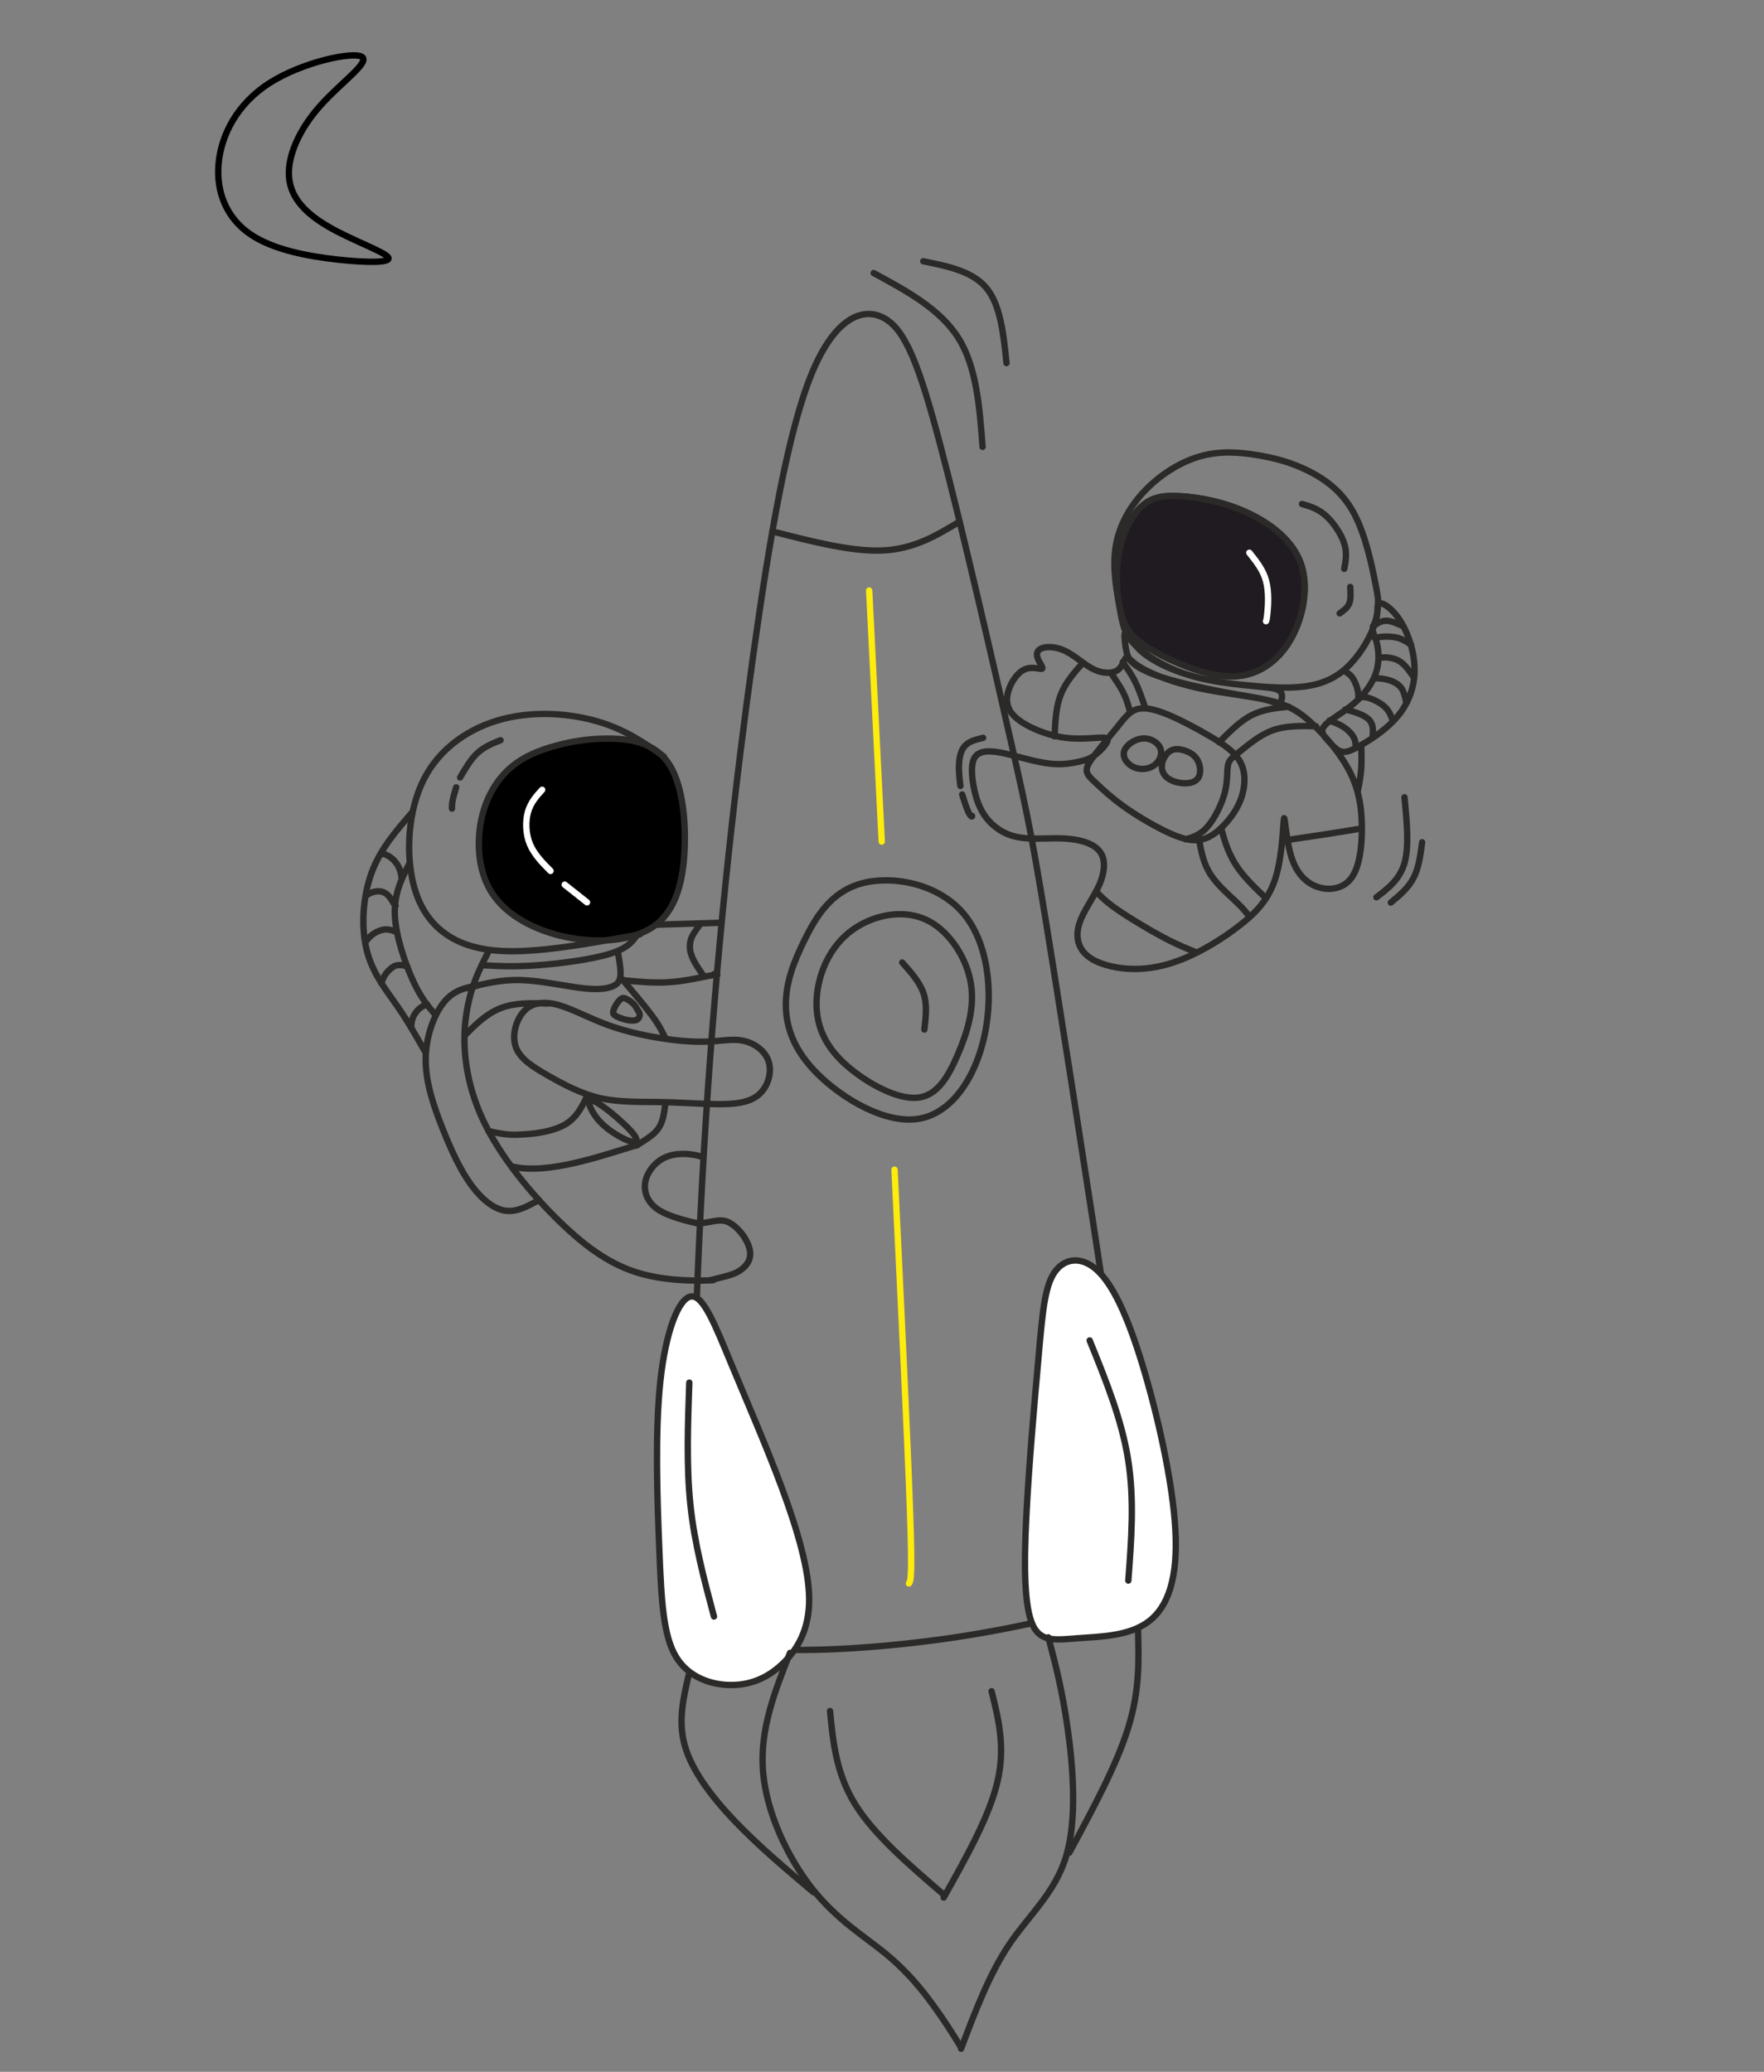 <?xml version="1.0" encoding="UTF-8" standalone="no"?>
<!-- Creator: CorelDRAW X7 -->

<svg
   xmlns:dc="http://purl.org/dc/elements/1.1/"
   xmlns:cc="http://creativecommons.org/ns#"
   xmlns:rdf="http://www.w3.org/1999/02/22-rdf-syntax-ns#"
   xmlns:svg="http://www.w3.org/2000/svg"
   xmlns="http://www.w3.org/2000/svg"
   xmlns:sodipodi="http://sodipodi.sourceforge.net/DTD/sodipodi-0.dtd"
   xmlns:inkscape="http://www.inkscape.org/namespaces/inkscape"
   xml:space="preserve"
   width="350"
   height="411"
   version="1.1"
   style="clip-rule:evenodd;fill-rule:evenodd;image-rendering:optimizeQuality;shape-rendering:geometricPrecision;text-rendering:geometricPrecision"
   viewBox="0 0 9260.416 10874.375"
   id="svg115"
   sodipodi:docname="additional.svg"
   inkscape:version="0.92.4 (5da689c313, 2019-01-14)"><rect x="0" y="0" width="9260.416" height="10874.375" fill="#808080" stroke="none"/><sodipodi:namedview
   pagecolor="#ffffff"
   bordercolor="#666666"
   borderopacity="1"
   objecttolerance="10"
   gridtolerance="10"
   guidetolerance="10"
   inkscape:pageopacity="0"
   inkscape:pageshadow="2"
   inkscape:window-width="1920"
   inkscape:window-height="1017"
   id="namedview117"
   showgrid="false"
   units="px"
   inkscape:zoom="1.6819304"
   inkscape:cx="407.89266"
   inkscape:cy="222.3299"
   inkscape:window-x="-8"
   inkscape:window-y="32"
   inkscape:window-maximized="1"
   inkscape:current-layer="svg115" />
 <defs
   id="defs4">
  <style
   type="text/css"
   id="style2">
   <![CDATA[
    .str5 {stroke:#2B2A29;stroke-width:75}
    .str1 {stroke:#FEFEFE;stroke-width:75;stroke-linecap:round;stroke-linejoin:round}
    .str0 {stroke:#2B2A29;stroke-width:75;stroke-linecap:round;stroke-linejoin:round}
    .str4 {stroke:black;stroke-width:75;stroke-linecap:round;stroke-linejoin:round}
    .str3 {stroke:#FEEC0C;stroke-width:75;stroke-linecap:round;stroke-linejoin:round}
    .str2 {stroke:white;stroke-width:75;stroke-linecap:round;stroke-linejoin:round}
    .fil0 {fill:none}
    .fil2 {fill:#1F1B20}
    .fil3 {fill:black}
    .fil1 {fill:white}
   ]]>
  </style>
 </defs>
 <g
   id="Слой_x0020_1"
   transform="matrix(0.445,0,0,0.445,-429.992,-877.271)">
  <g
   id="_2904687690736">
   <path
   class="fil0 str0"
   d="m 11395,5723 c 248,135 410,533 671,1525 262,992 623,2577 829,3483 205,905 255,1132 501,2675 246,1543 688,4401 894,5854 206,1453 176,1499 -192,1612 -368,114 -1074,293 -1873,413 -800,119 -1692,178 -2240,132 -547,-46 -750,-197 -813,-1359 -63,-1162 14,-3335 147,-5263 134,-1927 326,-3609 528,-5060 202,-1451 416,-2671 690,-3345 274,-674 610,-802 858,-667 z"
   id="path7"
   inkscape:connector-curvature="0"
   style="fill:none;stroke:#2b2a29;stroke-width:75;stroke-linecap:round;stroke-linejoin:round" />
   <path
   class="fil1 str0"
   d="m 13902,16947 c 188,167 362,534 540,1117 178,583 359,1381 390,1951 32,569 -86,910 -315,1082 -229,173 -567,178 -829,197 -262,19 -446,53 -541,-161 -96,-215 -103,-677 -73,-1278 30,-601 96,-1341 143,-1866 46,-524 72,-833 185,-1004 113,-171 313,-204 500,-38 z"
   id="path9"
   inkscape:connector-curvature="0"
   style="fill:#ffffff;stroke:#2b2a29;stroke-width:75;stroke-linecap:round;stroke-linejoin:round" />
   <path
   class="fil1 str0"
   d="m 9589,18049 c -185,-444 -324,-803 -470,-786 -146,18 -300,413 -363,1003 -63,590 -37,1375 -12,1975 24,601 45,1016 195,1268 150,252 429,341 667,337 239,-3 438,-99 605,-263 167,-164 302,-397 301,-748 -1,-351 -139,-819 -323,-1317 -185,-498 -416,-1025 -600,-1469 z"
   id="path11"
   inkscape:connector-curvature="0"
   style="fill:#ffffff;stroke:#2b2a29;stroke-width:75;stroke-linecap:round;stroke-linejoin:round" />
   <path
   class="fil0 str0"
   d="m 13334,21284 c 81,307 162,614 227,1072 65,459 113,1069 -16,1504 -129,435 -434,693 -671,1043 -236,350 -403,791 -570,1233"
   id="path13"
   inkscape:connector-curvature="0"
   style="fill:none;stroke:#2b2a29;stroke-width:75;stroke-linecap:round;stroke-linejoin:round" />
   <path
   class="fil0 str0"
   d="m 10286,21467 c -178,449 -356,898 -319,1391 38,492 293,1027 583,1393 290,365 616,561 866,765 249,205 422,418 555,601 134,183 229,335 323,488"
   id="path15"
   inkscape:connector-curvature="0"
   style="fill:none;stroke:#2b2a29;stroke-width:75;stroke-linecap:round;stroke-linejoin:round" />
   <path
   class="fil0 str0"
   d="m 12664,21919 c 82,329 164,659 70,1064 -94,406 -364,888 -635,1370"
   id="path17"
   inkscape:connector-curvature="0"
   style="fill:none;stroke:#2b2a29;stroke-width:75;stroke-linecap:round;stroke-linejoin:round" />
   <path
   class="fil0 str0"
   d="m 17222,9093 c 3,-57 4,-68 -34,-258 -37,-191 -114,-562 -254,-818 -140,-256 -344,-398 -540,-495 -195,-96 -382,-147 -592,-182 -210,-35 -443,-54 -680,14 -237,68 -479,223 -660,416 -181,192 -302,422 -337,668 -35,246 15,509 49,698 33,188 50,303 169,428 119,126 340,262 575,346 235,84 483,117 734,142 250,25 502,43 708,16 206,-28 366,-101 500,-228 135,-126 244,-307 301,-448 56,-142 59,-243 61,-299 z M 14432,7946 c 126,-117 274,-136 485,-120 211,15 485,66 751,187 266,120 524,312 630,568 106,257 58,579 -50,822 -107,244 -276,409 -462,488 -185,80 -389,73 -632,4 -244,-69 -527,-201 -699,-321 -172,-119 -232,-227 -272,-405 -40,-179 -61,-429 -20,-661 41,-232 144,-446 269,-562 z m 1894,-30 c 94,27 187,55 279,136 92,82 183,216 219,330 36,113 18,206 0,299 m 71,213 c 4,72 9,144 -12,196 -21,52 -67,84 -113,116 m 480,-119 c 45,-1 153,72 242,217 90,146 162,363 162,566 1,203 -69,391 -195,544 -125,153 -306,270 -427,341 -122,70 -183,93 -234,83 -51,-10 -93,-54 -136,-100 -44,-45 -91,-93 -96,-137 -6,-44 30,-85 111,-143 81,-58 207,-134 311,-234 105,-101 189,-227 222,-355 33,-128 15,-257 -7,-335 -22,-78 -48,-106 -43,-146 5,-41 41,-95 51,-160 10,-65 -7,-140 39,-141 z m -1174,1049 c 26,38 15,104 -14,122 -29,18 -76,-11 -182,-37 -106,-26 -272,-48 -493,-90 -220,-42 -496,-104 -687,-163 -190,-59 -295,-115 -356,-165 -61,-49 -78,-91 -94,-172 -15,-80 -28,-199 -7,-196 21,2 76,126 205,234 129,108 332,201 532,261 200,61 396,91 552,110 156,19 272,28 362,38 90,9 155,20 182,58 z m -147,95 c 225,52 358,126 518,276 160,149 349,374 454,590 105,217 128,426 131,608 3,182 -14,338 -47,456 -34,118 -84,198 -164,247 -81,48 -191,65 -307,26 -116,-38 -237,-132 -306,-333 -69,-202 -84,-511 -94,-477 -10,35 -15,413 -94,682 -79,268 -233,428 -429,580 -195,153 -433,298 -652,389 -218,91 -419,128 -605,125 -186,-3 -358,-45 -471,-108 -112,-63 -166,-146 -181,-237 -16,-91 7,-189 63,-301 56,-112 144,-239 195,-358 50,-119 63,-231 36,-314 -27,-82 -94,-136 -188,-171 -94,-35 -215,-52 -365,-52 -150,0 -328,16 -475,-19 -147,-34 -263,-118 -342,-217 -78,-99 -119,-212 -147,-341 -27,-129 -41,-273 -5,-355 36,-82 121,-102 238,-90 117,12 264,56 394,89 130,33 243,55 345,58 101,3 192,-12 266,-29 74,-17 130,-35 193,-82 62,-47 130,-124 142,-163 12,-40 -32,-42 -131,-36 -98,6 -252,21 -423,-9 -171,-31 -359,-106 -478,-190 -119,-84 -168,-178 -151,-295 16,-117 99,-257 190,-306 91,-50 191,-8 217,-14 26,-6 -21,-61 -43,-113 -23,-52 -21,-100 33,-125 54,-26 160,-27 264,17 104,44 206,134 292,189 86,55 155,75 218,78 63,3 120,-10 158,-55 38,-45 58,-122 80,-129 22,-7 46,55 182,132 135,78 381,171 663,233 282,61 600,92 826,144 z m -695,421 c 162,95 298,185 364,307 65,121 60,273 17,408 -43,134 -125,250 -214,342 -88,91 -183,157 -293,170 -111,13 -236,-27 -395,-104 -158,-77 -349,-190 -493,-294 -144,-103 -242,-196 -313,-262 -72,-67 -118,-108 -121,-158 -4,-51 36,-111 108,-203 71,-91 174,-214 255,-314 81,-101 139,-179 226,-206 88,-28 205,-4 358,58 152,62 339,161 501,256 z m 936,-345 c -151,15 -301,30 -438,100 -137,70 -260,195 -384,320 m 1144,-190 c -179,-4 -358,-8 -514,49 -156,57 -289,174 -378,244 -88,71 -132,96 -147,164 -15,69 -1,181 -37,323 -36,141 -121,310 -207,408 -85,97 -171,121 -256,146 m -32,-1053 c 60,15 127,47 166,109 39,61 50,152 21,209 -29,56 -98,77 -173,74 -75,-2 -156,-28 -205,-70 -48,-42 -64,-99 -55,-157 10,-59 45,-119 89,-149 44,-31 97,-32 157,-16 z m -475,-136 c 95,-7 183,48 209,117 27,70 -9,154 -75,201 -66,46 -162,55 -239,20 -77,-35 -135,-114 -113,-188 22,-73 123,-143 218,-150 z m 667,1201 c 25,136 51,273 132,400 82,127 220,245 306,327 86,82 121,128 155,174 m 197,-216 c -131,-125 -263,-251 -351,-386 -89,-135 -134,-280 -156,-356 -22,-77 -21,-85 -20,-94 m -290,1475 c -113,-45 -227,-90 -397,-180 -169,-90 -395,-226 -536,-323 -141,-97 -197,-156 -253,-216 m 3118,-743 c -143,23 -286,47 -429,69 -144,22 -286,43 -429,64 M 13740,9790 c -103,117 -206,234 -262,379 -55,144 -63,316 -71,488 m 1070,-335 c -36,-107 -72,-213 -116,-303 -44,-90 -97,-164 -150,-238 m 88,596 c -19,-74 -38,-148 -76,-225 -37,-77 -93,-158 -149,-239 m -1510,761 c -81,20 -161,39 -211,91 -50,51 -69,135 -73,219 -5,85 6,172 16,258 m 21,100 c 24,76 48,152 68,196 19,45 35,58 42,63 8,4 7,-1 7,-6 m 5101,-220 c 28,288 56,576 1,773 -56,197 -194,302 -332,407 m 539,-649 c -20,151 -39,302 -101,420 -61,119 -164,205 -268,291 m -415,-1821 c 0,-42 0,-85 -24,-129 -24,-44 -72,-91 -124,-124 -51,-33 -107,-52 -162,-72 m 509,207 c 6,-66 11,-133 -16,-183 -26,-50 -85,-82 -142,-105 -56,-23 -110,-37 -164,-50 m 563,138 c -20,-58 -41,-115 -91,-164 -50,-49 -130,-89 -184,-107 -53,-18 -81,-15 -109,-12 m 540,60 c -14,-66 -27,-131 -65,-178 -38,-46 -100,-74 -156,-88 -56,-15 -106,-17 -155,-18 m 467,-8 c -48,-70 -96,-139 -151,-180 -54,-40 -115,-52 -160,-56 -45,-4 -74,0 -103,5 m 382,-155 c -48,-32 -96,-64 -154,-81 -59,-16 -128,-18 -175,-15 -48,3 -74,11 -100,18 m 336,-140 c -71,-33 -142,-66 -202,-66 -60,0 -108,33 -157,66 m -344,524 c 36,19 71,39 100,78 29,39 52,97 63,142 11,45 10,76 10,108 m 34,545 c 3,100 6,200 -1,291 -7,92 -24,175 -40,258"
   id="path19"
   inkscape:connector-curvature="0"
   style="fill:none;stroke:#2b2a29;stroke-width:75;stroke-linecap:round;stroke-linejoin:round" />
   <path
   class="fil2 str0"
   d="m 14183,9169 c -40,-179 -61,-429 -20,-661 41,-232 144,-446 269,-562 126,-117 274,-136 485,-120 211,15 485,66 751,187 266,120 524,312 630,568 106,257 58,579 -50,822 -107,244 -276,409 -462,488 -185,80 -389,73 -632,4 -244,-69 -527,-201 -699,-321 -172,-119 -232,-227 -272,-405 z"
   id="path21"
   inkscape:connector-curvature="0"
   style="fill:#1f1b20;stroke:#2b2a29;stroke-width:75;stroke-linecap:round;stroke-linejoin:round" />
   <path
   class="fil0 str1"
   d="m 15705,8491 c 81,102 163,203 197,333 35,131 24,291 16,375 -8,84 -13,91 -17,99"
   id="path23"
   inkscape:connector-curvature="0"
   style="fill:none;stroke:#fefefe;stroke-width:75;stroke-linecap:round;stroke-linejoin:round" />
   <path
   class="fil0 str0"
   d="m 12273,8132 c -262,157 -524,314 -890,332 -366,17 -836,-104 -1306,-225"
   id="path25"
   inkscape:connector-curvature="0"
   style="fill:none;stroke:#2b2a29;stroke-width:75;stroke-linecap:round;stroke-linejoin:round" />
   <path
   class="fil0 str0"
   d="m 10758,22153 c 36,369 73,738 296,1099 224,361 634,714 1045,1066"
   id="path27"
   inkscape:connector-curvature="0"
   style="fill:none;stroke:#2b2a29;stroke-width:75;stroke-linecap:round;stroke-linejoin:round" />
   <path
   class="fil3 str0"
   d="m 7454,10787 c -201,62 -369,141 -513,284 -143,143 -261,349 -307,622 -45,273 -19,611 172,863 190,253 543,420 914,482 371,62 760,20 994,-167 234,-188 314,-520 329,-893 15,-373 -35,-787 -199,-1017 -164,-230 -442,-277 -699,-278 -256,-2 -490,43 -691,104 z"
   id="path29"
   inkscape:connector-curvature="0"
   style="fill:#000000;stroke:#2b2a29;stroke-width:75;stroke-linecap:round;stroke-linejoin:round" />
   <path
   class="fil0 str0"
   d="m 8796,10893 c -224,-157 -449,-314 -772,-410 -324,-96 -747,-131 -1134,-29 -387,102 -737,341 -924,710 -187,368 -211,864 -127,1218 84,354 275,565 517,683 243,118 537,144 905,116 368,-27 811,-108 1254,-189"
   id="path31"
   inkscape:connector-curvature="0"
   style="fill:none;stroke:#2b2a29;stroke-width:75;stroke-linecap:round;stroke-linejoin:round" />
   <path
   class="fil0 str0"
   d="m 7151,13895 c 96,-101 237,-116 405,-69 169,48 365,158 591,239 227,82 485,135 699,164 213,30 383,35 527,25 144,-10 262,-34 383,-2 122,32 246,121 282,254 35,133 -19,311 -152,401 -132,90 -343,92 -544,86 -201,-6 -393,-20 -611,-23 -218,-3 -461,4 -685,-46 -223,-51 -427,-160 -607,-262 -180,-102 -335,-198 -387,-339 -51,-141 2,-327 99,-428 z"
   id="path33"
   inkscape:connector-curvature="0"
   style="fill:none;stroke:#2b2a29;stroke-width:75;stroke-linecap:round;stroke-linejoin:round" />
   <path
   class="fil0 str0"
   d="m 8720,12878 c 243,-7 486,-15 730,-22"
   id="path35"
   inkscape:connector-curvature="0"
   style="fill:none;stroke:#2b2a29;stroke-width:75;stroke-linecap:round;stroke-linejoin:round" />
   <path
   class="fil0 str0"
   d="m 8299,13531 c 189,19 378,38 563,25 186,-12 368,-56 464,-74 96,-19 106,-12 102,-11 -5,0 -22,-5 -40,-10"
   id="path37"
   inkscape:connector-curvature="0"
   style="fill:none;stroke:#2b2a29;stroke-width:75;stroke-linecap:round;stroke-linejoin:round" />
   <path
   class="fil0 str0"
   d="m 6733,13187 c -128,245 -230,464 -273,800 -42,336 1,763 205,1196 204,434 570,874 901,1195 330,321 626,524 967,618 340,94 716,83 848,75"
   id="path39"
   inkscape:connector-curvature="0"
   style="fill:none;stroke:#2b2a29;stroke-width:75;stroke-linecap:round;stroke-linejoin:round" />
   <path
   class="fil0 str0"
   d="m 8296,13510 c 137,161 274,322 364,444 90,121 107,169 150,250"
   id="path41"
   inkscape:connector-curvature="0"
   style="fill:none;stroke:#2b2a29;stroke-width:75;stroke-linecap:round;stroke-linejoin:round" />
   <path
   class="fil0 str0"
   d="m 8814,15000 c -13,99 -25,198 -79,279 -54,81 -168,144 -263,206"
   id="path43"
   inkscape:connector-curvature="0"
   style="fill:none;stroke:#2b2a29;stroke-width:75;stroke-linecap:round;stroke-linejoin:round" />
   <path
   class="fil0 str0"
   d="m 9261,15620 c -53,-16 -107,-32 -190,-37 -83,-5 -196,1 -294,58 -98,57 -181,164 -199,276 -19,113 26,232 141,314 115,81 300,126 397,152 97,25 113,22 112,25"
   id="path45"
   inkscape:connector-curvature="0"
   style="fill:none;stroke:#2b2a29;stroke-width:75;stroke-linecap:round;stroke-linejoin:round" />
   <path
   class="fil0 str0"
   d="m 6590,13597 c -135,26 -270,52 -387,196 -116,143 -215,405 -215,679 0,274 99,561 202,817 102,257 208,484 332,655 124,170 266,286 402,307 137,21 268,-52 399,-125"
   id="path47"
   inkscape:connector-curvature="0"
   style="fill:none;stroke:#2b2a29;stroke-width:75;stroke-linecap:round;stroke-linejoin:round" />
   <path
   class="fil0 str0"
   d="m 9265,13481 c -78,-113 -157,-226 -160,-333 -3,-107 36,-156 107,-256"
   id="path49"
   inkscape:connector-curvature="0"
   style="fill:none;stroke:#2b2a29;stroke-width:75;stroke-linecap:round;stroke-linejoin:round" />
   <path
   class="fil0 str0"
   d="m 6650,13356 c 187,10 375,21 652,1 277,-20 644,-69 856,-135 213,-65 271,-147 328,-228"
   id="path51"
   inkscape:connector-curvature="0"
   style="fill:none;stroke:#2b2a29;stroke-width:75;stroke-linecap:round;stroke-linejoin:round" />
   <path
   class="fil0 str0"
   d="m 6446,14188 c 133,-136 259,-260 425,-325 166,-66 365,-61 564,-55"
   id="path53"
   inkscape:connector-curvature="0"
   style="fill:none;stroke:#2b2a29;stroke-width:75;stroke-linecap:round;stroke-linejoin:round" />
   <path
   class="fil0 str0"
   d="m 6481,13625 c 194,-50 388,-100 625,-94 237,7 517,69 709,93 192,25 295,11 363,-13 67,-24 99,-59 107,-126 8,-66 -9,-165 -26,-263"
   id="path55"
   inkscape:connector-curvature="0"
   style="fill:none;stroke:#2b2a29;stroke-width:75;stroke-linecap:round;stroke-linejoin:round" />
   <path
   class="fil0 str0"
   d="m 8315,13743 c -45,4 -132,144 -112,187 20,43 246,115 291,58 46,-56 -2,-89 -22,-132 -19,-43 -111,-116 -157,-113 z"
   id="path57"
   inkscape:connector-curvature="0"
   style="fill:none;stroke:#2b2a29;stroke-width:75;stroke-linecap:round;stroke-linejoin:round" />
   <path
   class="fil0 str0"
   d="m 7897,14890 c -59,124 -118,248 -241,330 -123,82 -320,119 -478,129 -158,11 -224,15 -450,-37"
   id="path59"
   inkscape:connector-curvature="0"
   style="fill:none;stroke:#2b2a29;stroke-width:75;stroke-linecap:round;stroke-linejoin:round" />
   <path
   class="fil0 str0"
   d="m 8482,15477 c -415,125 -1056,355 -1475,253"
   id="path61"
   inkscape:connector-curvature="0"
   style="fill:none;stroke:#2b2a29;stroke-width:75;stroke-linecap:round;stroke-linejoin:round" />
   <path
   class="fil0 str0"
   d="m 9184,16396 c 146,13 257,-64 373,-10 117,54 227,204 253,320 26,116 -32,197 -119,254 -88,57 -218,76 -335,109"
   id="path63"
   inkscape:connector-curvature="0"
   style="fill:none;stroke:#2b2a29;stroke-width:75;stroke-linecap:round;stroke-linejoin:round" />
   <path
   class="fil0 str2"
   d="m 7362,11287 c -68,74 -135,149 -167,260 -32,111 -28,258 22,380 51,122 147,220 244,317"
   id="path65"
   inkscape:connector-curvature="0"
   style="fill:none;stroke:#ffffff;stroke-width:75;stroke-linecap:round;stroke-linejoin:round" />
   <path
   class="fil0 str2"
   d="m 7891,12614 c -88,-69 -176,-139 -263,-208"
   id="path67"
   inkscape:connector-curvature="0"
   style="fill:none;stroke:#ffffff;stroke-width:75;stroke-linecap:round;stroke-linejoin:round" />
   <path
   class="fil0 str0"
   d="m 5829,11553 c -188,216 -376,431 -480,715 -104,285 -125,638 -57,909 67,271 221,460 355,653 134,192 228,362 341,558"
   id="path69"
   inkscape:connector-curvature="0"
   style="fill:none;stroke:#2b2a29;stroke-width:75;stroke-linecap:round;stroke-linejoin:round" />
   <path
   class="fil0 str0"
   d="m 5795,12157 c -90,176 -180,353 -171,603 10,249 120,572 216,782 97,209 181,304 264,400"
   id="path71"
   inkscape:connector-curvature="0"
   style="fill:none;stroke:#2b2a29;stroke-width:75;stroke-linecap:round;stroke-linejoin:round" />
   <path
   class="fil0 str0"
   d="m 5465,12039 c 70,9 127,51 167,101 40,49 63,106 73,196"
   id="path73"
   inkscape:connector-curvature="0"
   style="fill:none;stroke:#2b2a29;stroke-width:75;stroke-linecap:round;stroke-linejoin:round" />
   <path
   class="fil0 str0"
   d="m 5284,12537 c 63,-51 139,-63 194,-46 55,17 89,63 116,108 27,46 33,51 39,56"
   id="path75"
   inkscape:connector-curvature="0"
   style="fill:none;stroke:#2b2a29;stroke-width:75;stroke-linecap:round;stroke-linejoin:round" />
   <path
   class="fil0 str0"
   d="m 5279,13082 c 46,-71 111,-115 175,-136 63,-22 104,-13 185,15"
   id="path77"
   inkscape:connector-curvature="0"
   style="fill:none;stroke:#2b2a29;stroke-width:75;stroke-linecap:round;stroke-linejoin:round" />
   <path
   class="fil0 str0"
   d="m 5466,13569 c 26,-97 78,-148 126,-186 49,-37 107,-35 178,-13"
   id="path79"
   inkscape:connector-curvature="0"
   style="fill:none;stroke:#2b2a29;stroke-width:75;stroke-linecap:round;stroke-linejoin:round" />
   <path
   class="fil0 str0"
   d="m 5817,14092 c 3,-81 19,-128 51,-173 32,-45 80,-88 140,-97"
   id="path81"
   inkscape:connector-curvature="0"
   style="fill:none;stroke:#2b2a29;stroke-width:75;stroke-linecap:round;stroke-linejoin:round" />
   <path
   class="fil0 str0"
   d="m 10457,13059 c 132,-267 307,-564 664,-665 356,-102 895,-8 1198,337 304,345 371,941 263,1449 -108,507 -391,926 -781,988 -390,62 -887,-233 -1181,-521 -293,-287 -383,-567 -383,-826 0,-258 88,-495 220,-762 z"
   id="path83"
   inkscape:connector-curvature="0"
   style="fill:none;stroke:#2b2a29;stroke-width:75;stroke-linecap:round;stroke-linejoin:round" />
   <path
   class="fil0 str0"
   d="m 11199,12839 c 220,-98 501,-129 739,4 237,132 431,428 481,723 50,295 -44,590 -156,849 -112,259 -242,484 -477,504 -235,21 -574,-164 -800,-353 -226,-189 -339,-384 -375,-602 -35,-217 8,-458 108,-660 101,-203 259,-368 480,-465 z"
   id="path85"
   inkscape:connector-curvature="0"
   style="fill:none;stroke:#2b2a29;stroke-width:75;stroke-linecap:round;stroke-linejoin:round" />
   <path
   class="fil0 str0"
   d="m 11610,13324 c 104,117 209,235 252,366 44,132 26,278 9,425"
   id="path87"
   inkscape:connector-curvature="0"
   style="fill:none;stroke:#2b2a29;stroke-width:75;stroke-linecap:round;stroke-linejoin:round" />
   <path
   class="fil0 str3"
   d="m 11220,8937 c 50,987 99,1974 148,2961"
   id="path89"
   inkscape:connector-curvature="0"
   style="fill:none;stroke:#feec0c;stroke-width:75;stroke-linecap:round;stroke-linejoin:round" />
   <path
   class="fil0 str3"
   d="m 11519,15768 c 77,1598 154,3196 182,4009 29,814 8,842 -12,871"
   id="path91"
   inkscape:connector-curvature="0"
   style="fill:none;stroke:#feec0c;stroke-width:75;stroke-linecap:round;stroke-linejoin:round" />
   <path
   class="fil0 str0"
   d="m 9098,18279 c -17,492 -35,985 13,1444 49,460 164,888 278,1315"
   id="path93"
   inkscape:connector-curvature="0"
   style="fill:none;stroke:#2b2a29;stroke-width:75;stroke-linecap:round;stroke-linejoin:round" />
   <path
   class="fil0 str0"
   d="m 13821,17782 c 189,465 378,931 453,1403 76,472 39,950 3,1429"
   id="path95"
   inkscape:connector-curvature="0"
   style="fill:none;stroke:#2b2a29;stroke-width:75;stroke-linecap:round;stroke-linejoin:round" />
   <path
   class="fil0 str4"
   d="m 5545,5006 c -45,-66 -418,-197 -694,-355 -275,-158 -455,-342 -475,-590 -20,-249 119,-562 367,-841 247,-278 603,-521 488,-581 -115,-59 -702,66 -1087,313 -385,247 -570,616 -599,951 -30,336 96,638 368,827 272,189 692,265 1043,304 351,38 634,38 589,-28 z"
   id="path97"
   inkscape:connector-curvature="0"
   style="fill:none;stroke:#000000;stroke-width:75;stroke-linecap:round;stroke-linejoin:round" />
   <path
   class="fil0 str0"
   d="m 9090,21731 c -63,272 -127,545 -44,834 83,290 312,597 589,887 277,290 602,564 927,838"
   id="path99"
   inkscape:connector-curvature="0"
   style="fill:none;stroke:#2b2a29;stroke-width:75;stroke-linecap:round;stroke-linejoin:round" />
   <path
   class="fil0 str0"
   d="m 14392,21211 c 9,353 19,706 -117,1141 -135,436 -414,954 -694,1472"
   id="path101"
   inkscape:connector-curvature="0"
   style="fill:none;stroke:#2b2a29;stroke-width:75;stroke-linecap:round;stroke-linejoin:round" />
   <path
   class="fil0 str0"
   d="m 11273,5192 c 393,213 786,426 1000,767 214,342 249,812 285,1283"
   id="path103"
   inkscape:connector-curvature="0"
   style="fill:none;stroke:#2b2a29;stroke-width:75;stroke-linecap:round;stroke-linejoin:round" />
   <path
   class="fil0 str0"
   d="m 11858,5053 c 292,59 584,118 748,319 163,200 199,541 234,882"
   id="path105"
   inkscape:connector-curvature="0"
   style="fill:none;stroke:#2b2a29;stroke-width:75;stroke-linecap:round;stroke-linejoin:round" />
   <path
   class="fil0 str5"
   d="m 7915,14985 c 12,50 59,152 156,244 97,93 244,177 327,203 83,27 100,-4 49,-75 -52,-70 -174,-181 -268,-258 -95,-77 -164,-121 -209,-143 -45,-22 -67,-22 -55,29 z"
   id="path107"
   inkscape:connector-curvature="0"
   style="fill:none;stroke:#2b2a29;stroke-width:75" />
   <path
   class="fil0 str0"
   d="m 6871,10702 c -96,39 -192,77 -272,151 -79,73 -142,181 -205,289"
   id="path109"
   inkscape:connector-curvature="0"
   style="fill:none;stroke:#2b2a29;stroke-width:75;stroke-linecap:round;stroke-linejoin:round" />
   <path
   class="fil0 str0"
   d="m 6348,11258 c -16,54 -33,108 -41,150 -9,41 -9,71 -9,101"
   id="path111"
   inkscape:connector-curvature="0"
   style="fill:none;stroke:#2b2a29;stroke-width:75;stroke-linecap:round;stroke-linejoin:round" />
  </g>
 </g>
</svg>